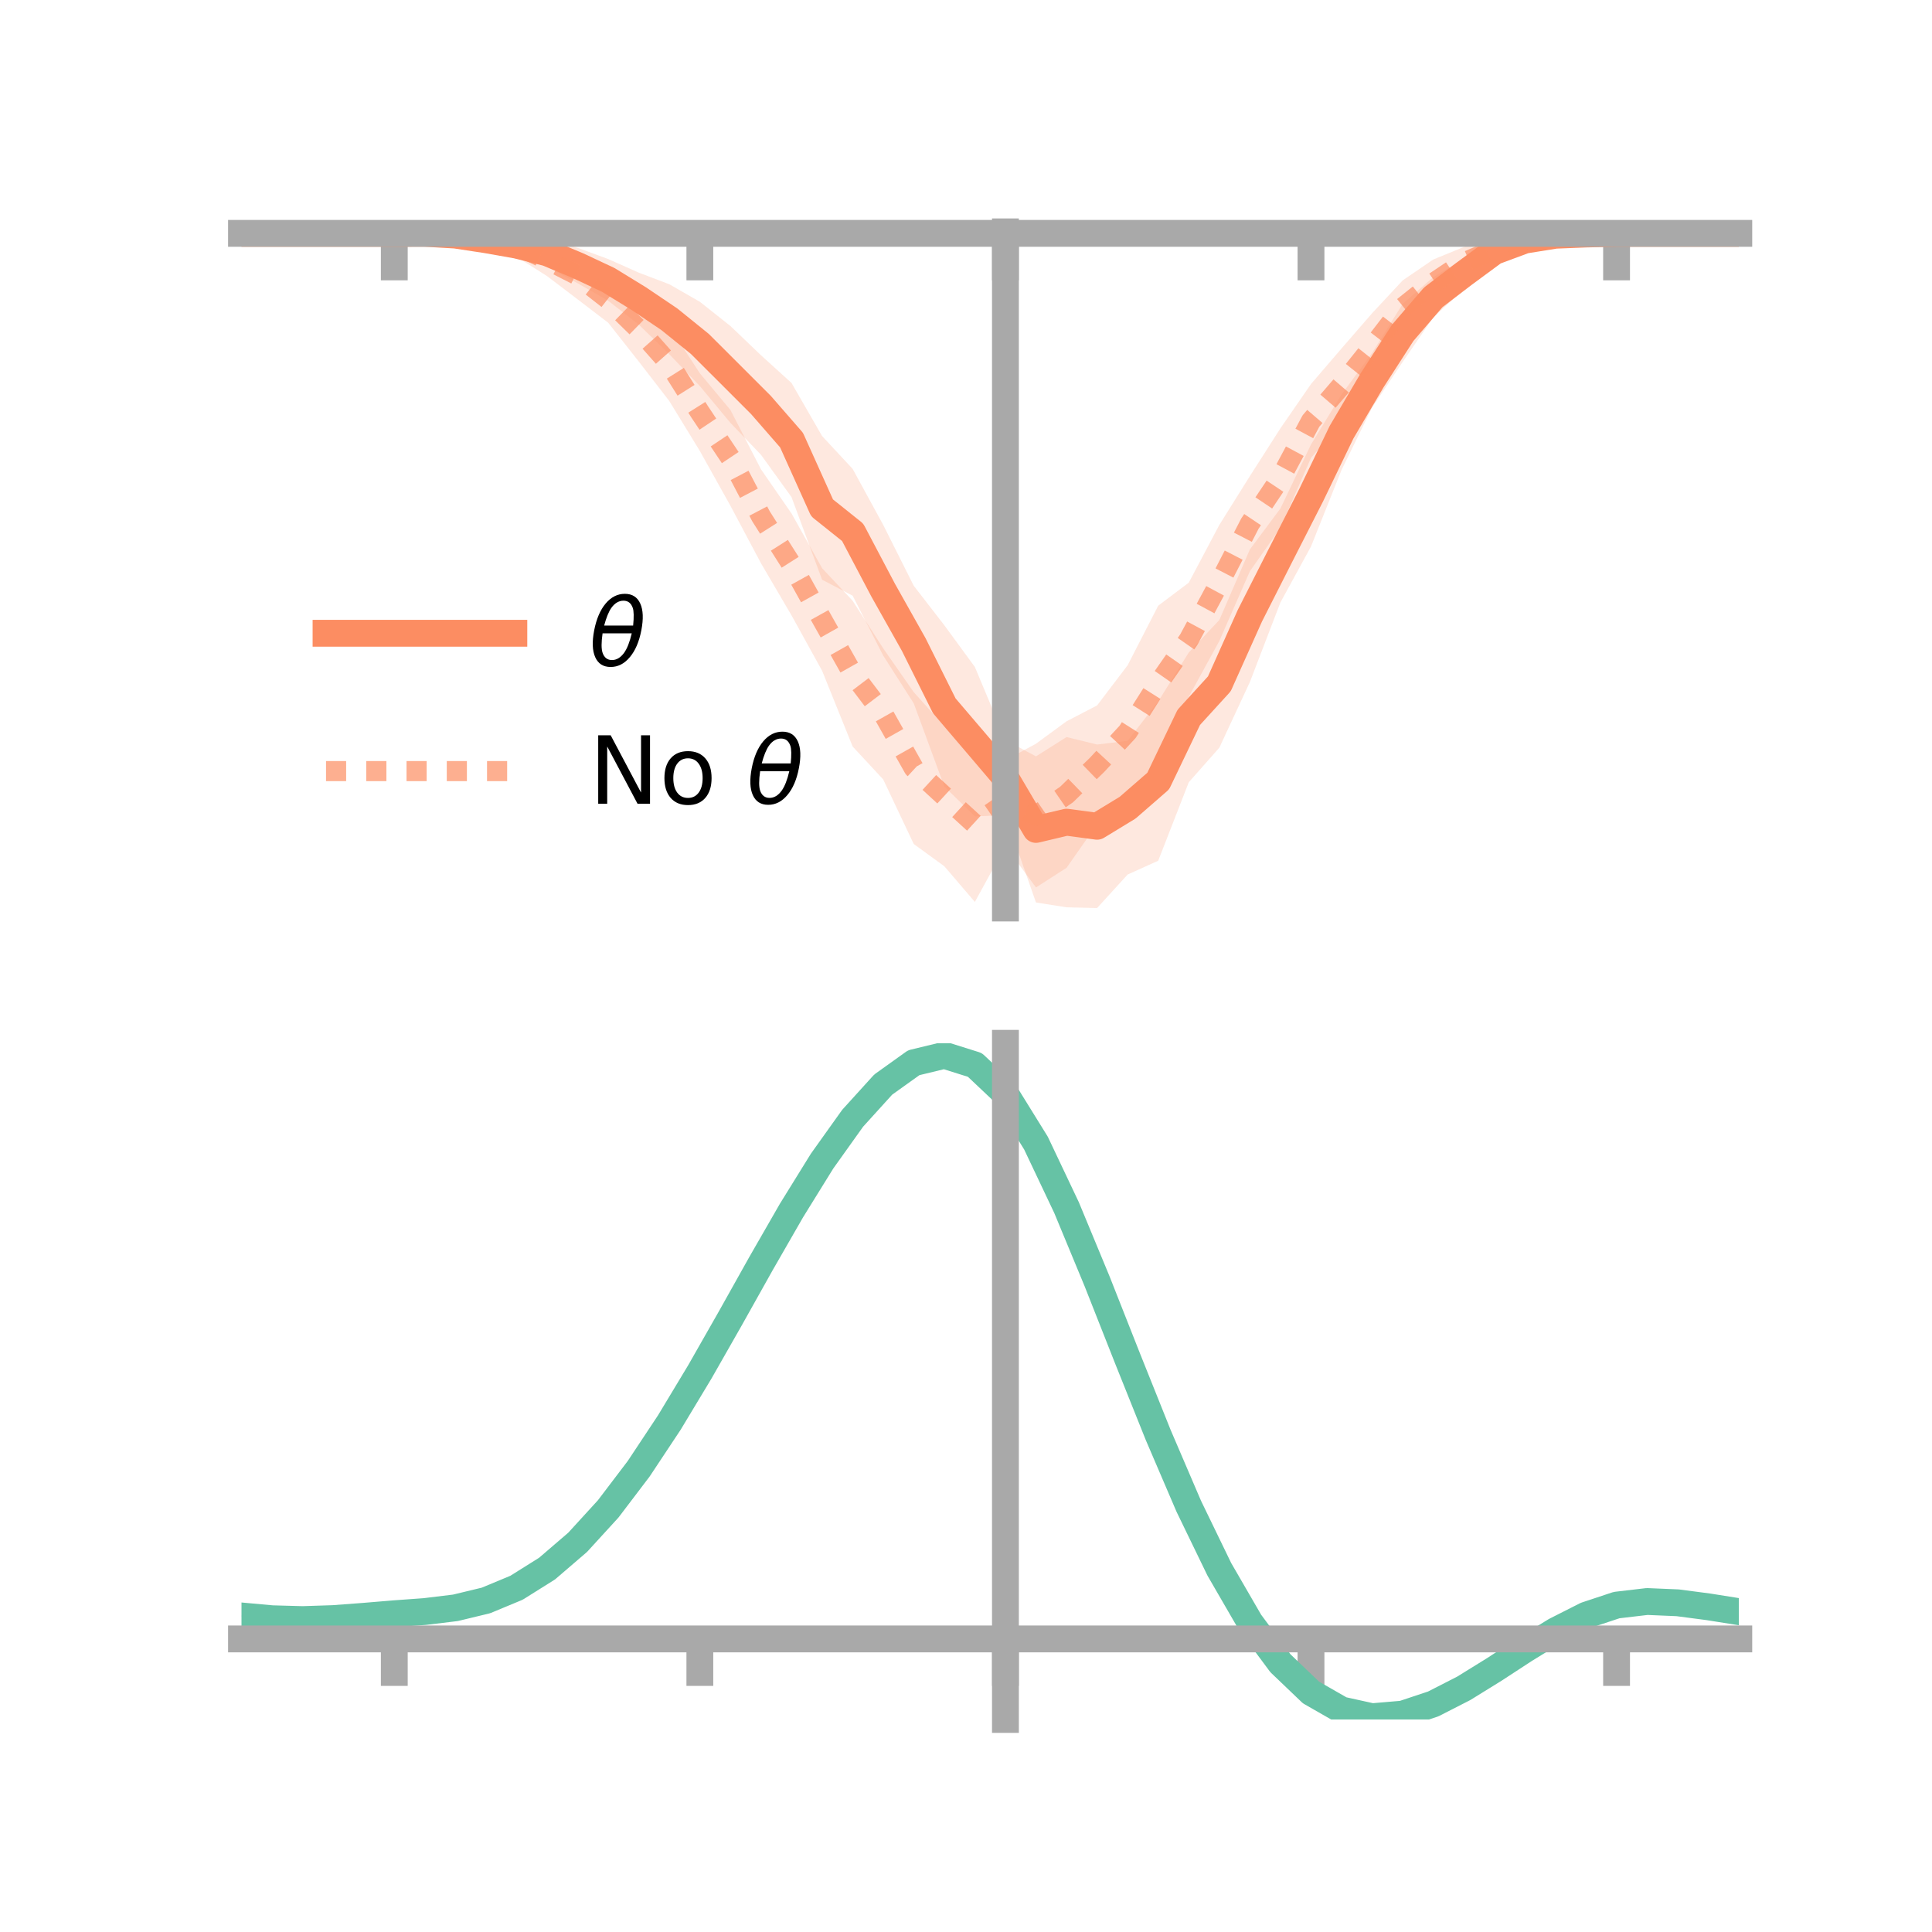 <?xml version="1.0" encoding="utf-8" standalone="no"?>
<!DOCTYPE svg PUBLIC "-//W3C//DTD SVG 1.1//EN"
  "http://www.w3.org/Graphics/SVG/1.1/DTD/svg11.dtd">
<!-- Created with matplotlib (https://matplotlib.org/) -->
<svg height="144pt" version="1.1" viewBox="0 0 144 144" width="144pt" xmlns="http://www.w3.org/2000/svg" xmlns:xlink="http://www.w3.org/1999/xlink">
 <defs>
  <style type="text/css">*{stroke-linecap:butt;stroke-linejoin:round;}</style>
 </defs>
 <g id="figure_1">
  <g id="patch_1">
   <path d="M 0 144 
L 144 144 
L 144 0 
L 0 0 
z
" style="fill:none;"/>
  </g>
  <g id="axes_1">
   <g id="patch_2">
    <path d="M 18 67.68 
L 129.6 67.68 
L 129.6 17.28 
L 18 17.28 
z
" style="fill:none;"/>
   </g>
   <g id="PolyCollection_1">
    <path clip-path="url(#p41a8f81957)" d="M 18 17.394 
L 18 17.394 
L 20.278 17.394 
L 22.555 17.394 
L 24.833 17.394 
L 27.11 17.394 
L 29.388 17.394 
L 31.665 17.303 
L 33.943 17.28 
L 36.22 17.34 
L 38.498 17.48 
L 40.776 17.799 
L 43.053 18.472 
L 45.331 19.307 
L 47.608 20.321 
L 49.886 21.187 
L 52.163 22.493 
L 54.441 24.298 
L 56.718 26.477 
L 58.996 28.545 
L 61.273 32.499 
L 63.551 34.948 
L 65.829 39.122 
L 68.106 43.66 
L 70.384 46.603 
L 72.661 49.712 
L 74.939 55.158 
L 77.216 56.375 
L 79.494 54.935 
L 81.771 55.493 
L 84.049 55.216 
L 86.327 52.278 
L 88.604 48.633 
L 90.882 46.212 
L 93.159 40.951 
L 95.437 37.897 
L 97.714 33.131 
L 99.992 29.402 
L 102.269 26.309 
L 104.547 22.648 
L 106.824 20.662 
L 109.102 19.279 
L 111.38 17.908 
L 113.657 17.318 
L 115.935 17.295 
L 118.212 17.326 
L 120.49 17.394 
L 122.767 17.394 
L 125.045 17.394 
L 127.322 17.394 
L 129.6 17.394 
L 129.6 17.394 
L 129.6 17.394 
L 127.322 17.394 
L 125.045 17.394 
L 122.767 17.394 
L 120.49 17.394 
L 118.212 17.559 
L 115.935 17.772 
L 113.657 18.476 
L 111.38 19.579 
L 109.102 21.565 
L 106.824 23.664 
L 104.547 26.974 
L 102.269 30.379 
L 99.992 35.023 
L 97.714 40.734 
L 95.437 44.9 
L 93.159 50.834 
L 90.882 55.73 
L 88.604 58.305 
L 86.327 64.153 
L 84.049 65.182 
L 81.771 67.68 
L 79.494 67.626 
L 77.216 67.266 
L 74.939 60.756 
L 72.661 60.846 
L 70.384 58.622 
L 68.106 52.426 
L 65.829 48.864 
L 63.551 44.399 
L 61.273 43.208 
L 58.996 37.055 
L 56.718 33.895 
L 54.441 31.517 
L 52.163 28.776 
L 49.886 26.402 
L 47.608 24.192 
L 45.331 22.414 
L 43.053 21.113 
L 40.776 19.883 
L 38.498 19.06 
L 36.22 18.397 
L 33.943 17.764 
L 31.665 17.478 
L 29.388 17.394 
L 27.11 17.394 
L 24.833 17.394 
L 22.555 17.394 
L 20.278 17.394 
L 18 17.394 
z
" style="fill:#fc8d62;fill-opacity:0.2;"/>
   </g>
   <g id="PolyCollection_2">
    <path clip-path="url(#p41a8f81957)" d="M 18 17.394 
L 18 17.394 
L 20.278 17.394 
L 22.555 17.394 
L 24.833 17.394 
L 27.11 17.394 
L 29.388 17.394 
L 31.665 17.312 
L 33.943 17.237 
L 36.22 17.264 
L 38.498 17.421 
L 40.776 18.152 
L 43.053 18.743 
L 45.331 20.578 
L 47.608 22.14 
L 49.886 24.332 
L 52.163 27.822 
L 54.441 30.555 
L 56.718 34.978 
L 58.996 38.273 
L 61.273 42.347 
L 63.551 44.778 
L 65.829 48.326 
L 68.106 51.591 
L 70.384 54.127 
L 72.661 55.633 
L 74.939 56.664 
L 77.216 55.433 
L 79.494 53.761 
L 81.771 52.578 
L 84.049 49.582 
L 86.327 45.143 
L 88.604 43.429 
L 90.882 39.124 
L 93.159 35.485 
L 95.437 31.923 
L 97.714 28.624 
L 99.992 25.97 
L 102.269 23.347 
L 104.547 20.9 
L 106.824 19.343 
L 109.102 18.411 
L 111.38 17.759 
L 113.657 17.219 
L 115.935 17.215 
L 118.212 17.302 
L 120.49 17.391 
L 122.767 17.394 
L 125.045 17.394 
L 127.322 17.394 
L 129.6 17.394 
L 129.6 17.394 
L 129.6 17.394 
L 127.322 17.394 
L 125.045 17.394 
L 122.767 17.394 
L 120.49 17.398 
L 118.212 17.467 
L 115.935 17.802 
L 113.657 18.601 
L 111.38 19.431 
L 109.102 20.725 
L 106.824 22.849 
L 104.547 24.934 
L 102.269 28.404 
L 99.992 31.475 
L 97.714 34.127 
L 95.437 39.34 
L 93.159 42.574 
L 90.882 47.774 
L 88.604 51.931 
L 86.327 56.754 
L 84.049 59.508 
L 81.771 61.434 
L 79.494 64.682 
L 77.216 66.145 
L 74.939 63.063 
L 72.661 67.225 
L 70.384 64.565 
L 68.106 62.907 
L 65.829 58.094 
L 63.551 55.64 
L 61.273 49.991 
L 58.996 45.867 
L 56.718 41.98 
L 54.441 37.695 
L 52.163 33.614 
L 49.886 29.891 
L 47.608 26.944 
L 45.331 24.054 
L 43.053 22.311 
L 40.776 20.581 
L 38.498 19.139 
L 36.22 18.359 
L 33.943 17.814 
L 31.665 17.545 
L 29.388 17.394 
L 27.11 17.394 
L 24.833 17.394 
L 22.555 17.394 
L 20.278 17.394 
L 18 17.394 
z
" style="fill:#fc8d62;fill-opacity:0.2;"/>
   </g>
   <g id="matplotlib.axis_1">
    <g id="xtick_1">
     <g id="line2d_1">
      <defs>
       <path d="M 0 0 
L 0 3.5 
" id="mf137881181" style="stroke:#a9a9a9;stroke-width:2;"/>
      </defs>
      <g>
       <use style="fill:#a9a9a9;stroke:#a9a9a9;stroke-width:2;" x="29.388" xlink:href="#mf137881181" y="17.394"/>
      </g>
     </g>
    </g>
    <g id="xtick_2">
     <g id="line2d_2">
      <g>
       <use style="fill:#a9a9a9;stroke:#a9a9a9;stroke-width:2;" x="52.163" xlink:href="#mf137881181" y="17.394"/>
      </g>
     </g>
    </g>
    <g id="xtick_3">
     <g id="line2d_3">
      <g>
       <use style="fill:#a9a9a9;stroke:#a9a9a9;stroke-width:2;" x="74.939" xlink:href="#mf137881181" y="17.394"/>
      </g>
     </g>
    </g>
    <g id="xtick_4">
     <g id="line2d_4">
      <g>
       <use style="fill:#a9a9a9;stroke:#a9a9a9;stroke-width:2;" x="97.714" xlink:href="#mf137881181" y="17.394"/>
      </g>
     </g>
    </g>
    <g id="xtick_5">
     <g id="line2d_5">
      <g>
       <use style="fill:#a9a9a9;stroke:#a9a9a9;stroke-width:2;" x="120.49" xlink:href="#mf137881181" y="17.394"/>
      </g>
     </g>
    </g>
   </g>
   <g id="matplotlib.axis_2"/>
   <g id="line2d_6">
    <path clip-path="url(#p41a8f81957)" d="M 18 17.394 
L 20.278 17.394 
L 22.555 17.394 
L 24.833 17.394 
L 27.11 17.394 
L 29.388 17.394 
L 31.665 17.39 
L 33.943 17.522 
L 36.22 17.868 
L 38.498 18.27 
L 40.776 18.841 
L 43.053 19.792 
L 45.331 20.86 
L 47.608 22.257 
L 49.886 23.794 
L 52.163 25.635 
L 54.441 27.908 
L 56.718 30.186 
L 58.996 32.8 
L 61.273 37.854 
L 63.551 39.674 
L 65.829 43.993 
L 68.106 48.043 
L 70.384 52.612 
L 72.661 55.279 
L 74.939 57.957 
L 77.216 61.821 
L 79.494 61.28 
L 81.771 61.586 
L 84.049 60.199 
L 86.327 58.216 
L 88.604 53.469 
L 90.882 50.971 
L 93.159 45.892 
L 95.437 41.399 
L 97.714 36.933 
L 99.992 32.212 
L 102.269 28.344 
L 104.547 24.811 
L 106.824 22.163 
L 109.102 20.422 
L 111.38 18.743 
L 113.657 17.897 
L 115.935 17.533 
L 118.212 17.443 
L 120.49 17.394 
L 122.767 17.394 
L 125.045 17.394 
L 127.322 17.394 
L 129.6 17.394 
" style="fill:none;stroke:#fc8d62;stroke-linecap:square;stroke-width:2;"/>
   </g>
   <g id="line2d_7">
    <path clip-path="url(#p41a8f81957)" d="M 18 17.394 
L 20.278 17.394 
L 22.555 17.394 
L 24.833 17.394 
L 27.11 17.394 
L 29.388 17.394 
L 31.665 17.429 
L 33.943 17.525 
L 36.22 17.811 
L 38.498 18.28 
L 40.776 19.366 
L 43.053 20.527 
L 45.331 22.316 
L 47.608 24.542 
L 49.886 27.111 
L 52.163 30.718 
L 54.441 34.125 
L 56.718 38.479 
L 58.996 42.07 
L 61.273 46.169 
L 63.551 50.209 
L 65.829 53.21 
L 68.106 57.249 
L 70.384 59.346 
L 72.661 61.429 
L 74.939 59.863 
L 77.216 60.789 
L 79.494 59.221 
L 81.771 57.006 
L 84.049 54.545 
L 86.327 50.948 
L 88.604 47.68 
L 90.882 43.449 
L 93.159 39.029 
L 95.437 35.631 
L 97.714 31.375 
L 99.992 28.723 
L 102.269 25.876 
L 104.547 22.917 
L 106.824 21.096 
L 109.102 19.568 
L 111.38 18.595 
L 113.657 17.91 
L 115.935 17.508 
L 118.212 17.385 
L 120.49 17.394 
L 122.767 17.394 
L 125.045 17.394 
L 127.322 17.394 
L 129.6 17.394 
" style="fill:none;stroke:#fc8d62;stroke-dasharray:1.5,1.5;stroke-dashoffset:0;stroke-opacity:0.7;stroke-width:1.5;"/>
   </g>
   <g id="patch_3">
    <path d="M 74.939 67.68 
L 74.939 17.28 
" style="fill:none;stroke:#a9a9a9;stroke-linecap:square;stroke-linejoin:miter;stroke-width:2;"/>
   </g>
   <g id="patch_4">
    <path d="M 129.6 67.68 
L 129.6 17.28 
" style="fill:none;"/>
   </g>
   <g id="patch_5">
    <path d="M 18 17.394 
L 129.6 17.394 
" style="fill:none;stroke:#a9a9a9;stroke-linecap:square;stroke-linejoin:miter;stroke-width:2;"/>
   </g>
   <g id="patch_6">
    <path d="M 18 17.28 
L 129.6 17.28 
" style="fill:none;"/>
   </g>
   <g id="legend_1">
    <g id="line2d_8">
     <path d="M 24.3 47.2 
L 38.3 47.2 
" style="fill:none;stroke:#fc8d62;stroke-linecap:square;stroke-width:2;"/>
    </g>
    <g id="line2d_9"/>
    <g id="text_1">
     <!-- $\theta$ -->
     <g transform="translate(43.9 49.65)scale(0.07 -0.07)">
      <defs>
       <path d="M 45.516 34.672 
L 14.453 34.672 
Q 12.359 20.062 14.5 13.875 
Q 17.188 6.25 24.469 6.25 
Q 31.781 6.25 37.359 13.922 
Q 42.234 20.656 45.516 34.672 
z
M 47.016 42.969 
Q 48.344 56.844 46.625 61.719 
Q 43.953 69.438 36.766 69.438 
Q 29.297 69.438 23.828 61.812 
Q 19.531 55.672 16.156 42.969 
z
M 38.188 76.766 
Q 49.906 76.766 54.594 66.406 
Q 59.281 56.109 55.719 37.844 
Q 52.203 19.625 43.453 9.281 
Q 34.766 -1.125 23.047 -1.125 
Q 11.281 -1.125 6.641 9.281 
Q 2 19.625 5.516 37.844 
Q 9.078 56.109 17.719 66.406 
Q 26.422 76.766 38.188 76.766 
z
" id="DejaVuSans-Oblique-952"/>
      </defs>
      <use transform="translate(0 0.234)" xlink:href="#DejaVuSans-Oblique-952"/>
     </g>
    </g>
    <g id="line2d_10">
     <path d="M 24.3 57.474 
L 38.3 57.474 
" style="fill:none;stroke:#fc8d62;stroke-dasharray:1.5,1.5;stroke-dashoffset:0;stroke-opacity:0.7;stroke-width:1.5;"/>
    </g>
    <g id="line2d_11"/>
    <g id="text_2">
     <!-- No $\theta$ -->
     <g transform="translate(43.9 59.924)scale(0.07 -0.07)">
      <defs>
       <path d="M 9.812 72.906 
L 23.094 72.906 
L 55.422 11.922 
L 55.422 72.906 
L 64.984 72.906 
L 64.984 0 
L 51.703 0 
L 19.391 60.984 
L 19.391 0 
L 9.812 0 
z
" id="DejaVuSans-78"/>
       <path d="M 30.609 48.391 
Q 23.391 48.391 19.188 42.75 
Q 14.984 37.109 14.984 27.297 
Q 14.984 17.484 19.156 11.844 
Q 23.344 6.203 30.609 6.203 
Q 37.797 6.203 41.984 11.859 
Q 46.188 17.531 46.188 27.297 
Q 46.188 37.016 41.984 42.703 
Q 37.797 48.391 30.609 48.391 
z
M 30.609 56 
Q 42.328 56 49.016 48.375 
Q 55.719 40.766 55.719 27.297 
Q 55.719 13.875 49.016 6.219 
Q 42.328 -1.422 30.609 -1.422 
Q 18.844 -1.422 12.172 6.219 
Q 5.516 13.875 5.516 27.297 
Q 5.516 40.766 12.172 48.375 
Q 18.844 56 30.609 56 
z
" id="DejaVuSans-111"/>
       <path id="DejaVuSans-32"/>
      </defs>
      <use transform="translate(0 0.234)" xlink:href="#DejaVuSans-78"/>
      <use transform="translate(74.805 0.234)" xlink:href="#DejaVuSans-111"/>
      <use transform="translate(135.986 0.234)" xlink:href="#DejaVuSans-32"/>
      <use transform="translate(167.773 0.234)" xlink:href="#DejaVuSans-Oblique-952"/>
     </g>
    </g>
   </g>
  </g>
  <g id="axes_2">
   <g id="patch_7">
    <path d="M 18 128.16 
L 129.6 128.16 
L 129.6 77.76 
L 18 77.76 
z
" style="fill:none;"/>
   </g>
   <g id="PolyCollection_3">
    <path clip-path="url(#p71084f95fd)" d="M 18 120.482 
L 18 120.406 
L 20.278 120.622 
L 22.555 120.685 
L 24.833 120.603 
L 27.11 120.425 
L 29.388 120.226 
L 31.665 120.056 
L 33.943 119.774 
L 36.22 119.218 
L 38.498 118.262 
L 40.776 116.813 
L 43.053 114.821 
L 45.331 112.277 
L 47.608 109.213 
L 49.886 105.697 
L 52.163 101.83 
L 54.441 97.741 
L 56.718 93.586 
L 58.996 89.538 
L 61.273 85.787 
L 63.551 82.531 
L 65.829 79.974 
L 68.106 78.318 
L 70.384 77.76 
L 72.661 78.488 
L 74.939 80.672 
L 77.216 84.399 
L 79.494 89.272 
L 81.771 94.844 
L 84.049 100.698 
L 86.327 106.471 
L 88.604 111.861 
L 90.882 116.635 
L 93.159 120.627 
L 95.437 123.737 
L 97.714 125.934 
L 99.992 127.245 
L 102.269 127.748 
L 104.547 127.557 
L 106.824 126.81 
L 109.102 125.663 
L 111.38 124.277 
L 113.657 122.816 
L 115.935 121.44 
L 118.212 120.302 
L 120.49 119.552 
L 122.767 119.287 
L 125.045 119.39 
L 127.322 119.698 
L 129.6 120.073 
L 129.6 120.175 
L 129.6 120.175 
L 127.322 119.826 
L 125.045 119.537 
L 122.767 119.446 
L 120.49 119.717 
L 118.212 120.479 
L 115.935 121.646 
L 113.657 123.067 
L 111.38 124.579 
L 109.102 126.011 
L 106.824 127.194 
L 104.547 127.961 
L 102.269 128.16 
L 99.992 127.66 
L 97.714 126.362 
L 95.437 124.205 
L 93.159 121.174 
L 90.882 117.3 
L 88.604 112.674 
L 86.327 107.448 
L 84.049 101.846 
L 81.771 96.16 
L 79.494 90.742 
L 77.216 86.002 
L 74.939 82.376 
L 72.661 80.259 
L 70.384 79.556 
L 68.106 80.099 
L 65.829 81.701 
L 63.551 84.166 
L 61.273 87.298 
L 58.996 90.901 
L 56.718 94.781 
L 54.441 98.759 
L 52.163 102.668 
L 49.886 106.362 
L 47.608 109.721 
L 45.331 112.652 
L 43.053 115.093 
L 40.776 117.014 
L 38.498 118.423 
L 36.22 119.359 
L 33.943 119.903 
L 31.665 120.175 
L 29.388 120.334 
L 27.11 120.516 
L 24.833 120.676 
L 22.555 120.743 
L 20.278 120.68 
L 18 120.482 
z
" style="fill:#66c2a5;fill-opacity:0.2;"/>
   </g>
   <g id="matplotlib.axis_3">
    <g id="xtick_6">
     <g id="line2d_12">
      <g>
       <use style="fill:#a9a9a9;stroke:#a9a9a9;stroke-width:2;" x="29.388" xlink:href="#mf137881181" y="122.155"/>
      </g>
     </g>
    </g>
    <g id="xtick_7">
     <g id="line2d_13">
      <g>
       <use style="fill:#a9a9a9;stroke:#a9a9a9;stroke-width:2;" x="52.163" xlink:href="#mf137881181" y="122.155"/>
      </g>
     </g>
    </g>
    <g id="xtick_8">
     <g id="line2d_14">
      <g>
       <use style="fill:#a9a9a9;stroke:#a9a9a9;stroke-width:2;" x="74.939" xlink:href="#mf137881181" y="122.155"/>
      </g>
     </g>
    </g>
    <g id="xtick_9">
     <g id="line2d_15">
      <g>
       <use style="fill:#a9a9a9;stroke:#a9a9a9;stroke-width:2;" x="97.714" xlink:href="#mf137881181" y="122.155"/>
      </g>
     </g>
    </g>
    <g id="xtick_10">
     <g id="line2d_16">
      <g>
       <use style="fill:#a9a9a9;stroke:#a9a9a9;stroke-width:2;" x="120.49" xlink:href="#mf137881181" y="122.155"/>
      </g>
     </g>
    </g>
   </g>
   <g id="matplotlib.axis_4"/>
   <g id="line2d_17">
    <path clip-path="url(#p71084f95fd)" d="M 18 120.444 
L 20.278 120.651 
L 22.555 120.714 
L 24.833 120.64 
L 27.11 120.47 
L 29.388 120.28 
L 31.665 120.115 
L 33.943 119.838 
L 36.22 119.289 
L 38.498 118.342 
L 40.776 116.913 
L 43.053 114.957 
L 45.331 112.465 
L 47.608 109.467 
L 49.886 106.03 
L 52.163 102.249 
L 54.441 98.25 
L 56.718 94.183 
L 58.996 90.219 
L 61.273 86.542 
L 63.551 83.349 
L 65.829 80.838 
L 68.106 79.209 
L 70.384 78.658 
L 72.661 79.373 
L 74.939 81.524 
L 77.216 85.2 
L 79.494 90.007 
L 81.771 95.502 
L 84.049 101.272 
L 86.327 106.959 
L 88.604 112.268 
L 90.882 116.968 
L 93.159 120.9 
L 95.437 123.971 
L 97.714 126.148 
L 99.992 127.452 
L 102.269 127.954 
L 104.547 127.759 
L 106.824 127.002 
L 109.102 125.837 
L 111.38 124.428 
L 113.657 122.942 
L 115.935 121.543 
L 118.212 120.39 
L 120.49 119.635 
L 122.767 119.367 
L 125.045 119.463 
L 127.322 119.762 
L 129.6 120.124 
" style="fill:none;stroke:#66c2a5;stroke-linecap:square;stroke-width:2;"/>
   </g>
   <g id="patch_8">
    <path d="M 74.939 128.16 
L 74.939 77.76 
" style="fill:none;stroke:#a9a9a9;stroke-linecap:square;stroke-linejoin:miter;stroke-width:2;"/>
   </g>
   <g id="patch_9">
    <path d="M 129.6 128.16 
L 129.6 77.76 
" style="fill:none;"/>
   </g>
   <g id="patch_10">
    <path d="M 18 122.155 
L 129.6 122.155 
" style="fill:none;stroke:#a9a9a9;stroke-linecap:square;stroke-linejoin:miter;stroke-width:2;"/>
   </g>
   <g id="patch_11">
    <path d="M 18 77.76 
L 129.6 77.76 
" style="fill:none;"/>
   </g>
  </g>
 </g>
 <defs>
  <clipPath id="p41a8f81957">
   <rect height="50.4" width="111.6" x="18" y="17.28"/>
  </clipPath>
  <clipPath id="p71084f95fd">
   <rect height="50.4" width="111.6" x="18" y="77.76"/>
  </clipPath>
 </defs>
</svg>
